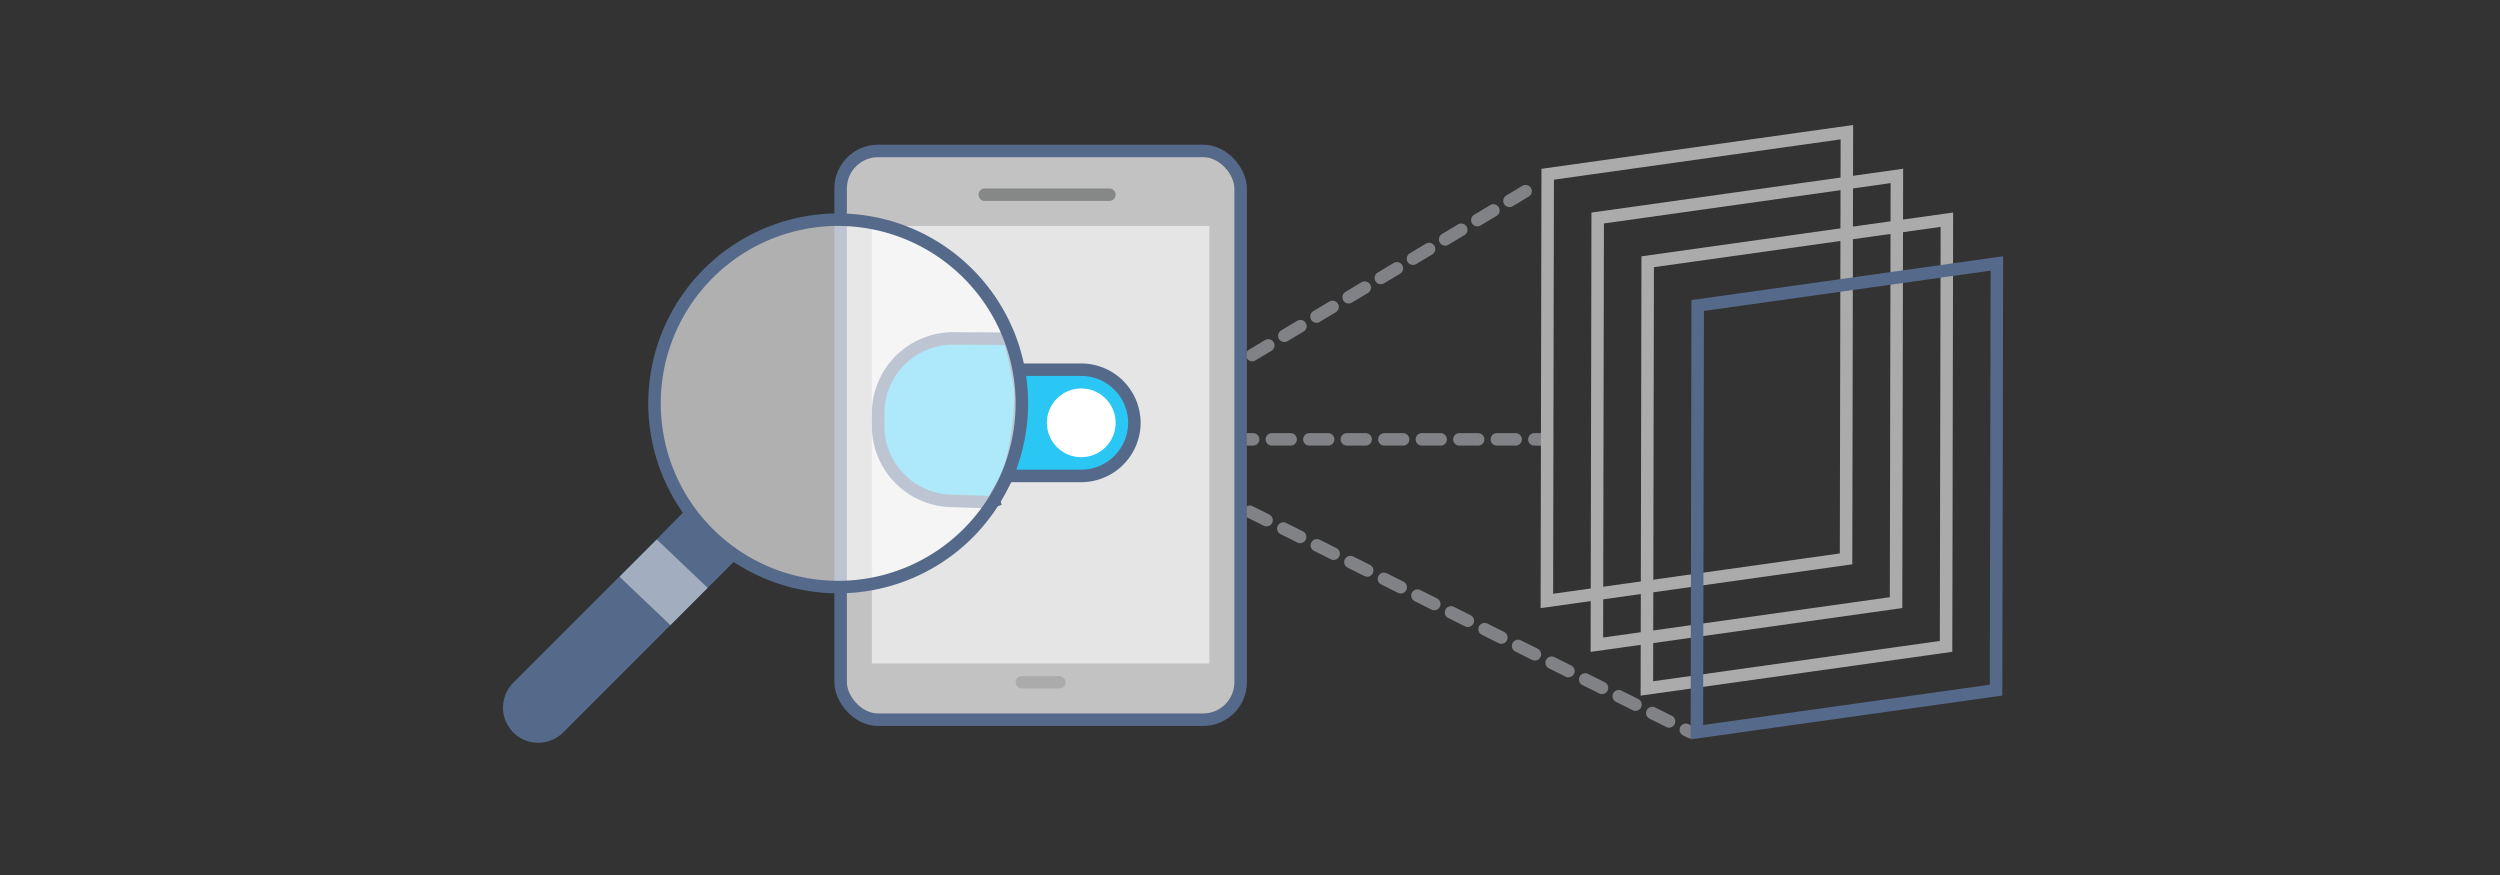 <svg xmlns="http://www.w3.org/2000/svg" viewBox="0 0 400 140">
  <rect x="0" y="0" width="400" height="140" fill="#333333" stroke="none"/>
  <defs>
    <style>
      .cls-1, .cls-12, .cls-5, .cls-7 {
        fill: none;
      }

      .cls-1 {
        stroke: #808285;
        stroke-dasharray: 3 3;
      }

      .cls-1, .cls-5 {
        stroke-linecap: round;
        stroke-linejoin: round;
      }

      .cls-1, .cls-12, .cls-2, .cls-5, .cls-7, .cls-9 {
        stroke-width: 2px;
      }

      .cls-2 {
        fill: #c2c2c2;
      }

      .cls-12, .cls-2, .cls-9 {
        stroke: #556a8a;
      }

      .cls-12, .cls-2, .cls-7, .cls-9 {
        stroke-miterlimit: 10;
      }

      .cls-3 {
        fill: #e5e5e5;
      }

      .cls-4 {
        fill: #ababab;
      }

      .cls-5 {
        stroke: #868787;
      }

      .cls-6 {
        isolation: isolate;
      }

      .cls-7 {
        stroke: #ababab;
      }

      .cls-8 {
        fill: #556a8a;
      }

      .cls-9 {
        fill: #2bc7f4;
      }

      .cls-10 {
        fill: #fff;
      }

      .cls-11 {
        opacity: 0.61;
      }

      .cls-13 {
        opacity: 0.45;
      }
    </style>
  </defs>
  <title>xamarin-graphics-inspector</title>
  <g id="ICONS">
    <g>
      <line class="cls-1" x1="179.76" y1="69.15" x2="246.5" y2="29.15"/>
      <line class="cls-1" x1="173.5" y1="70.3" x2="247.5" y2="70.3"/>
      <line class="cls-1" x1="178.5" y1="71.15" x2="270.5" y2="117.15"/>
      <g>
        <rect class="cls-2" x="134.5" y="24.15" width="64" height="91" rx="6" ry="6"/>
        <rect class="cls-3" x="139.5" y="36.15" width="54" height="70"/>
        <rect class="cls-4" x="162.5" y="108.18" width="8" height="1.97" rx="0.98" ry="0.98"/>
        <line class="cls-5" x1="157.56" y1="31.15" x2="177.5" y2="31.15"/>
      </g>
      <g class="cls-6">
        <polygon class="cls-7" points="311.5 35.15 311.37 103.42 263.5 110.15 263.63 41.88 311.5 35.15"/>
      </g>
      <g class="cls-6">
        <polygon class="cls-7" points="303.5 28.15 303.37 96.42 255.5 103.15 255.63 34.88 303.5 28.15"/>
      </g>
      <g class="cls-6">
        <polygon class="cls-7" points="295.5 21.15 295.37 89.42 247.5 96.15 247.63 27.88 295.5 21.15"/>
      </g>
      <g>
        <path class="cls-8" d="M118.11,89.18l-4.88,4.88-6,6L90.09,117.21a5.62,5.62,0,0,1-7.94-8l22.94-22.94,4.94-5a29.66,29.66,0,0,0,3.3,4A28.65,28.65,0,0,0,118.11,89.18Z"/>
        <g>
          <path class="cls-9" d="M163.5,59.15H173a8.52,8.52,0,0,1,8.5,8.5h0a8.52,8.52,0,0,1-8.5,8.5H161.5"/>
          <circle class="cls-10" cx="173" cy="67.65" r="5.5"/>
        </g>
        <path class="cls-9" d="M158.5,80.35l-6-.2a12,12,0,0,1-12-12v-2a12,12,0,0,1,12-12l9,.05a65.16,65.16,0,0,1,1.7,7.85c.35,3.05-.75,12.25-2.5,15s-1.65,3.1-1.65,3.1Z"/>
        <g class="cls-11">
          <path class="cls-10" d="M161.49,53.89A29.38,29.38,0,1,0,110,81.37l8.08,7.81a29.37,29.37,0,0,0,43.38-35.29Z"/>
        </g>
        <path class="cls-12" d="M134.12,35.15A29.39,29.39,0,1,0,163.5,64.56,29.43,29.43,0,0,0,134.12,35.15Z"/>
        <g class="cls-13">
          <polygon class="cls-10" points="113.23 94.06 107.27 100.03 99.13 92.28 105.09 86.32 113.23 94.06"/>
        </g>
      </g>
      <g class="cls-6">
        <polygon class="cls-12" points="319.5 42.15 319.37 110.42 271.5 117.15 271.63 48.88 319.5 42.15"/>
      </g>
    </g>
  </g>
</svg>
